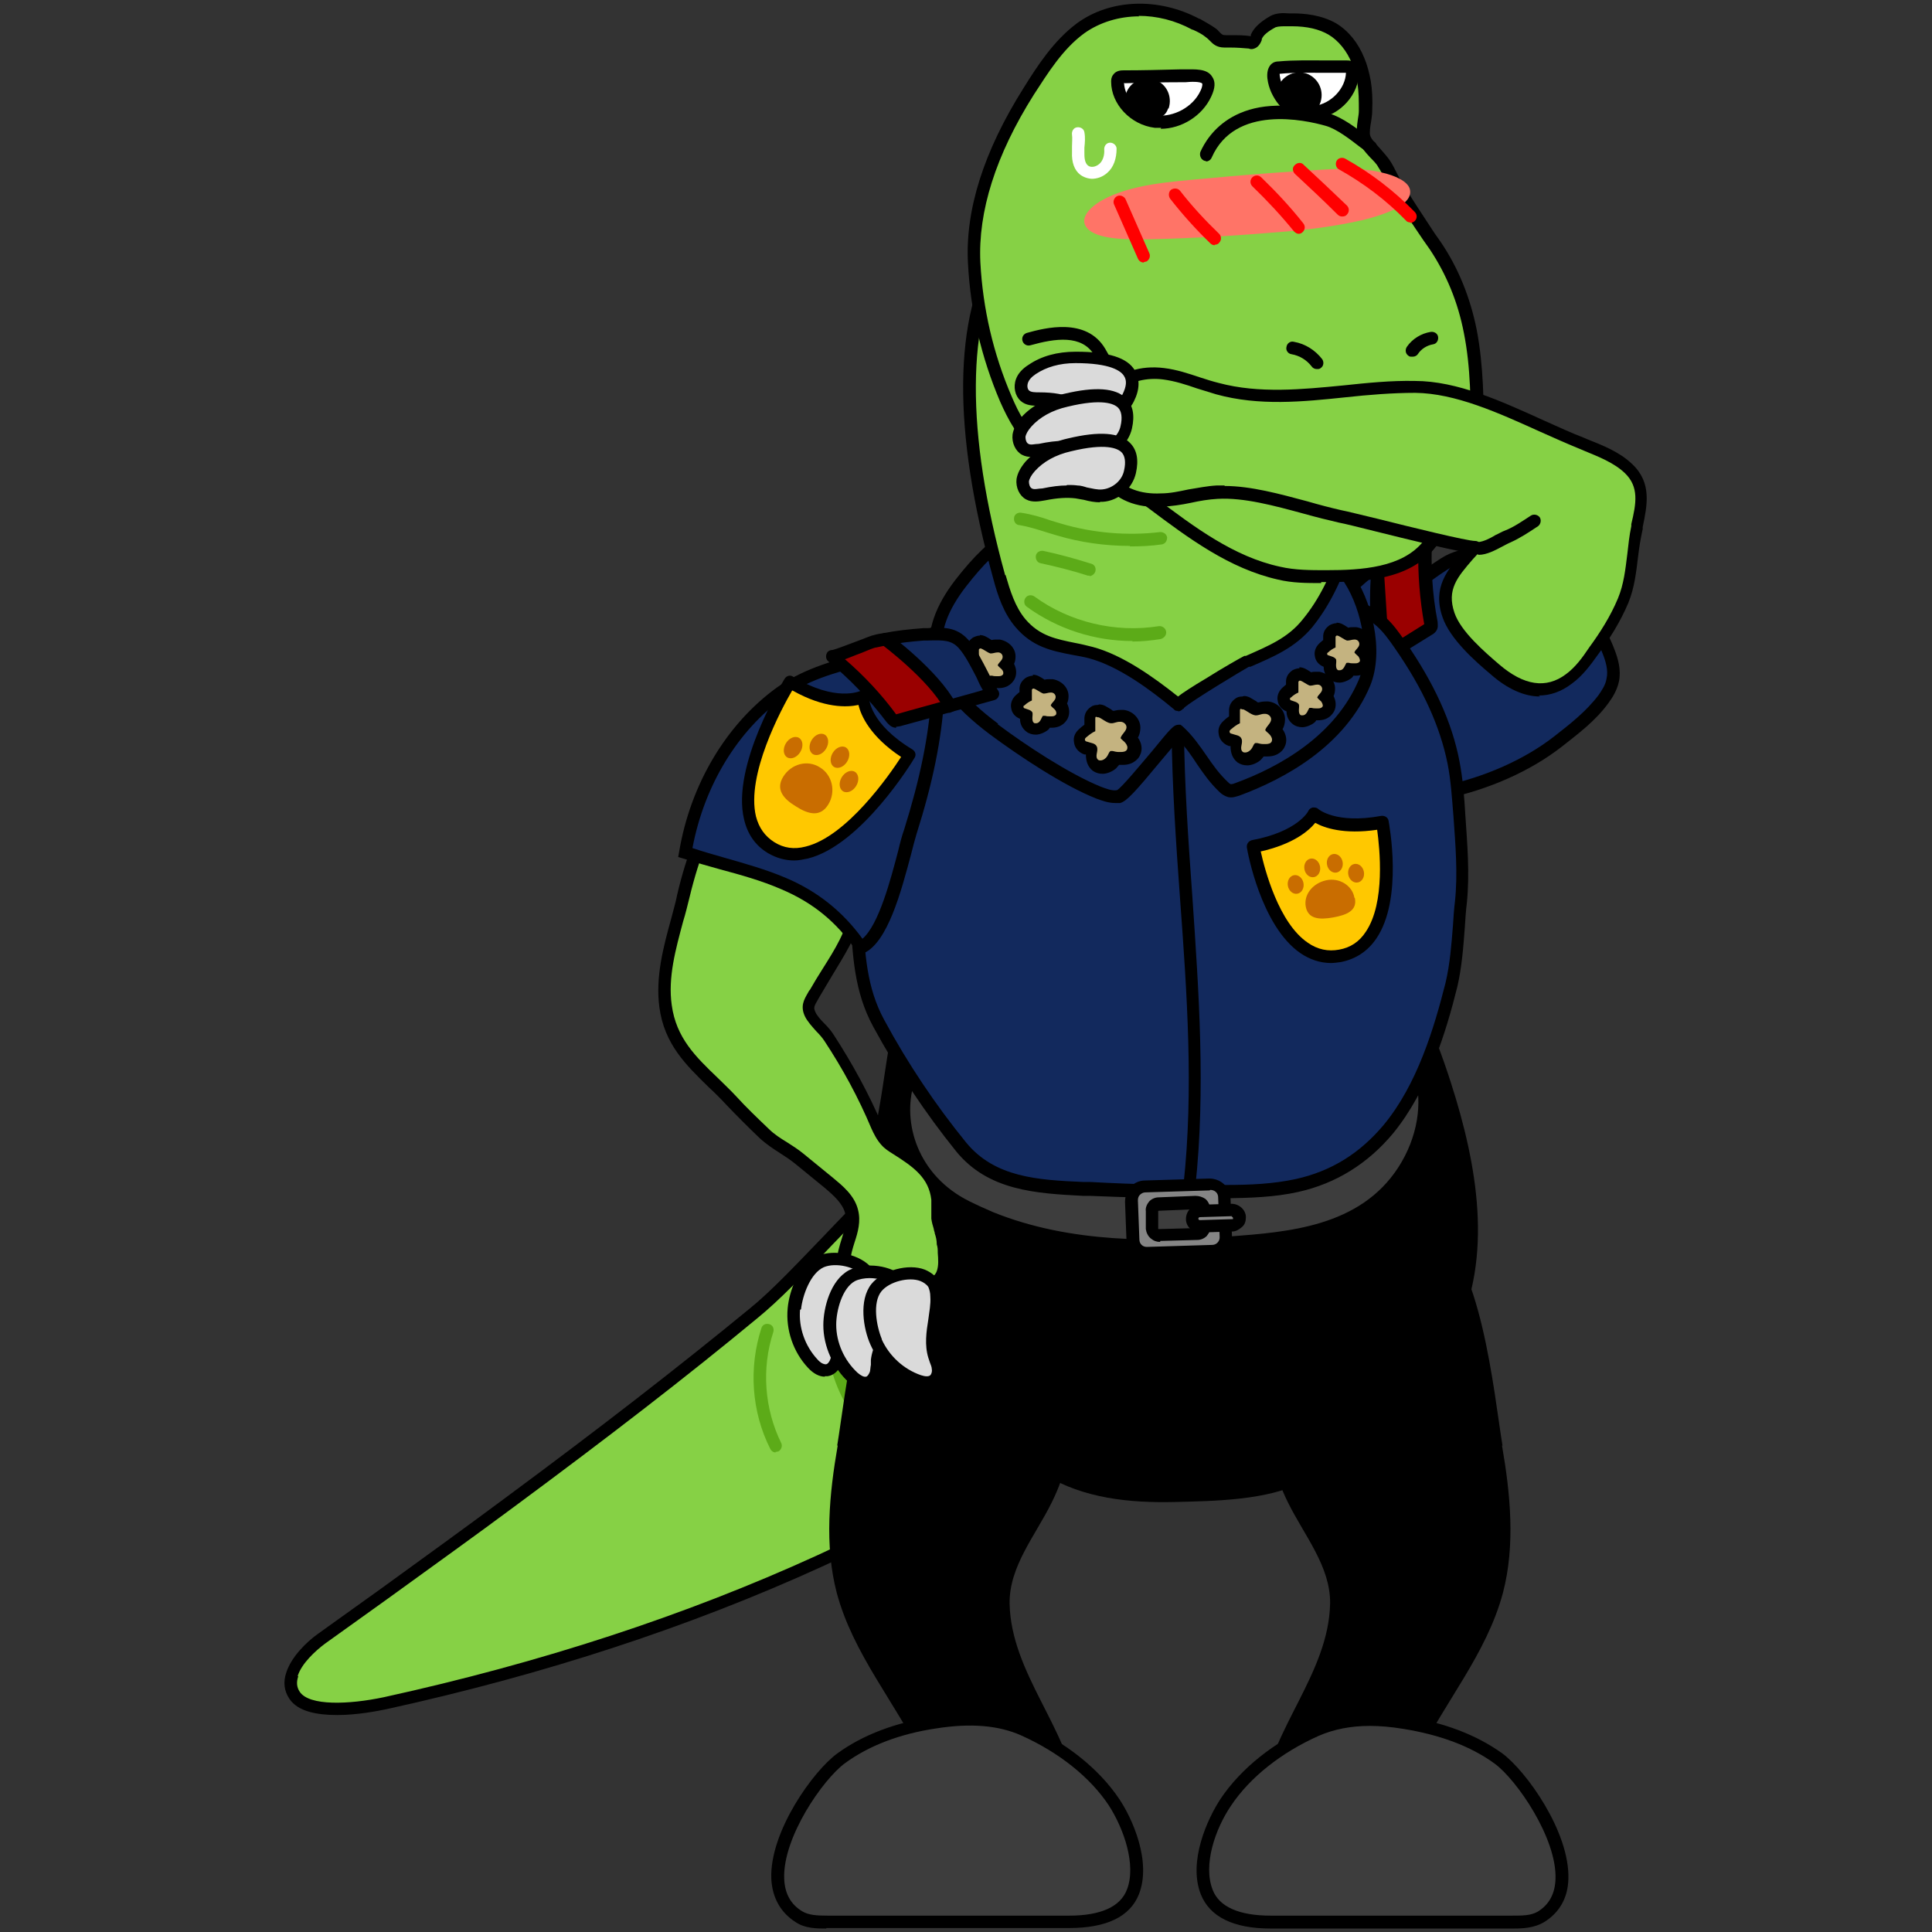 <?xml version="1.0" encoding="UTF-8"?>
<svg xmlns="http://www.w3.org/2000/svg" version="1.1" viewBox="0 0 390 390">
  <rect x="0" y="0" width="390" height="390" fill="#333333" stroke="none"/>
  <defs>
    <style>
      .cls-1 {
        fill: #12295d;
      }

      .cls-2 {
        fill: #86d145;
      }

      .cls-3 {
        fill: #868686;
      }

      .cls-4 {
        fill: #3d3d3d;
      }

      .cls-5 {
        fill: #9a0000;
      }

      .cls-6 {
        fill: #fff;
      }

      .cls-7 {
        fill: #ffc800;
      }

      .cls-8 {
        fill: #5cab18;
      }

      .cls-9 {
        fill: #ff7467;
      }

      .cls-10 {
        fill: #c4b380;
      }

      .cls-11 {
        fill: red;
      }

      .cls-12 {
        fill: #dadada;
      }

      .cls-13 {
        fill: #c96d00;
      }
    </style>
  </defs>
  <!-- Generator: Adobe Illustrator 28.7.1, SVG Export Plug-In . SVG Version: 1.2.0 Build 142)  -->
  <g>
    <g id="_레이어_1" data-name="레이어_1">
      <g>
        <path class="cls-1" d="M277.9,125.3c-4.7,4.9-5.5,9.9-4,16.3,1.5,6.4,4.4,12.8,9.9,16.8,1.1.8,2.3,1.5,3.6,1.8,1.3.3,2.7,0,4-.3,8.2-1.8,16.6-5.2,23.2-10.4,3.3-2.5,6.6-5.1,9.1-8.5.8-1.1,1.6-2.4,1.9-3.8.4-1.9-.2-4-.9-5.8-3.5-9.1-11.4-16-20.2-18.5-4.5-1.3-9-1.8-13,.8-5,3.2-9.6,7.2-13.7,11.5h0,0Z"/>
        <path d="M288.6,161.6c-.5,0-1,0-1.4-.1-1.7-.3-3.2-1.3-4.1-2-5-3.7-8.5-9.6-10.4-17.6-1.7-7.3-.4-12.6,4.3-17.5l.9.9-.9-.9c4.6-4.8,9.3-8.8,13.9-11.7,4.7-3,10-2.1,14-.9,9.4,2.7,17.5,10,21,19.3.7,1.8,1.4,4.1.9,6.5-.4,1.8-1.3,3.2-2.1,4.3-2.6,3.6-6.1,6.2-9.4,8.8-6.4,5-14.8,8.7-23.8,10.6-1,.2-2,.4-3.1.4h0s0,0,0,0ZM298.2,113.3c-2,0-4,.4-5.9,1.6-4.4,2.8-9,6.6-13.5,11.3h0c-4.1,4.3-5.2,8.7-3.7,15.2,1.7,7.3,4.9,12.8,9.4,16.1,1.2.9,2.1,1.4,3.1,1.5,1.1.2,2.4,0,3.5-.3,8.6-1.8,16.7-5.4,22.7-10.1,3.2-2.5,6.4-5,8.9-8.3.6-.9,1.4-2,1.6-3.3.4-1.7-.2-3.6-.8-5.1-3.3-8.5-10.7-15.3-19.3-17.7-1.9-.5-4-1-6.1-1h0Z"/>
      </g>
      <g>
        <g>
          <path class="cls-1" d="M271.6,137.7c2.6-1.6,5.1-3.2,7.7-4.8-2.3-6.7-1.2-18.1-1.2-18.8-2.2,1.6-4.2,3.3-6,5.2-2.4,2.5-4.3,4-4,7.3.4,3.6,2.6,7.6,3.5,11.1h0Z"/>
          <path d="M279.3,132.9l-1.2-18.8c0,.7-1.2,12.1,1.2,18.8Z"/>
          <path class="cls-5" d="M288.5,127.2c.2-.1.3-.2.4-.4.2-.3.1-.7,0-1-1.1-5.7-1.4-11.5-1.1-17.3,0,.5-7.2,3.8-8.1,4.4-.6.4-1.1.8-1.6,1.2h0s1.2,18.8,1.2,18.8c3.1-1.9,6.1-3.8,9.2-5.7h0Z"/>
        </g>
        <g>
          <path d="M271.6,139c-.2,0-.3,0-.5,0-.4-.1-.7-.5-.8-.9-.4-1.3-.9-2.7-1.5-4.2-.9-2.3-1.8-4.7-2.1-7.1-.4-3.6,1.6-5.6,3.8-7.8l.6-.6c1.9-1.9,4-3.7,6.2-5.3,0,0,0,0,0,0l.7,1-.7-1s0,0,0,0h0c.6-.4,1.1-.8,1.7-1.2.4-.3,1.4-.8,3.2-1.7,1.5-.8,4-2,4.6-2.5.2-.3.7-.5,1.1-.5.7,0,1.2.6,1.2,1.3-.3,5.7,0,11.4,1.1,17,0,.5.2,1.2-.3,1.9-.3.4-.6.6-.8.7l-9.2,5.7c-2.6,1.6-5.1,3.2-7.7,4.8-.2.1-.4.2-.7.2h0ZM279,115c0,0-.1,0-.2.1-2.1,1.5-4,3.2-5.9,5l-.6.6c-2.2,2.2-3.3,3.4-3.1,5.7.2,2,1.1,4.3,1.9,6.4.4.9.7,1.9,1,2.8,2.1-1.3,4.2-2.6,6.3-3.9l9.1-5.7s0,0,0,0c-.9-5-1.3-10.1-1.2-15.2-.8.4-1.8.9-3.1,1.6-1.2.6-2.6,1.3-2.9,1.5-.5.3-1,.7-1.4,1h0ZM286.6,108.4h0Z"/>
          <path d="M279.3,134.2c-.5,0-1-.3-1.2-.9-2.5-7.2-1.2-19.2-1.2-19.3,0-.7.7-1.2,1.4-1.1.7,0,1.2.7,1.1,1.4,0,.1-1.2,11.6,1.1,18.2.2.7-.1,1.4-.8,1.6-.1,0-.3,0-.4,0h0Z"/>
          <path d="M279.3,134.2c-.7,0-1.2-.5-1.3-1.2l-1.2-18.8s0,0,0-.1c0-.7.6-1.2,1.3-1.2.7,0,1.2.6,1.2,1.3l1.2,18.7c0,.7-.5,1.3-1.2,1.4,0,0,0,0,0,0h0Z"/>
        </g>
      </g>
      <g>
        <path class="cls-2" d="M59,338c-.4,1.4-.4,2.8.5,4.2,2.9,4.3,14.3,2.5,18.3,1.6,57.4-12.6,113.4-35.4,159-72.5,3.1-2.5,6.2-5.2,7.6-8.9,1.4-3.5.9-7.5.3-11.2-1.7-9.5-5-19.1-11.6-26.2-26-28-61.3,24.2-80.7,40.2-16.1,13.2-32.6,25.9-49.4,38.3-8.4,6.2-16.8,12.3-25.3,18.4-4.2,3-8.5,6.1-12.7,9.1-2,1.5-5,4.3-5.9,7.2h0Z"/>
        <path d="M68,346.2c-4,0-7.9-.7-9.6-3.3-1-1.5-1.3-3.3-.6-5.3,1-3.1,4-6.1,6.4-7.8,4.2-3,8.5-6.1,12.7-9.1,9.8-7.1,17.8-12.9,25.2-18.4,19.2-14.2,34.8-26.3,49.3-38.2,4.2-3.4,9.2-8.7,14.6-14.3,14.6-15.3,32.8-34.3,50-34.3h.2c6.5,0,12.5,2.9,17.7,8.5,6,6.4,9.9,15.2,12,26.9.7,3.9,1.1,8.1-.3,11.9-1.5,3.9-4.6,6.7-8,9.4-42.1,34.3-95.7,58.8-159.5,72.8-1.9.4-6,1.2-10,1.2h0ZM60.2,338.4c-.4,1.2-.3,2.2.3,3.1,1.9,2.9,9.9,2.6,17,1.1,63.4-13.9,116.7-38.2,158.4-72.3,3.1-2.5,5.9-5,7.2-8.4,1.2-3.3.8-7,.2-10.6-2-11.2-5.7-19.5-11.3-25.6-4.8-5.1-10-7.7-15.9-7.7h-.2c-16,0-33.8,18.6-48.1,33.5-5.4,5.7-10.5,11-14.8,14.5-14.5,12-30.2,24.1-49.4,38.3-7.4,5.5-15.5,11.3-25.3,18.4-4.2,3-8.5,6.1-12.7,9.1-2,1.5-4.7,4-5.5,6.5h0Z"/>
      </g>
      <g>
        <path class="cls-8" d="M156.6,293.2c-.5,0-.9-.3-1.1-.7-3.8-7.5-4.4-16.4-1.8-24.4.2-.7.9-1,1.6-.8.7.2,1,.9.8,1.6-2.4,7.3-1.8,15.5,1.6,22.4.3.6,0,1.4-.6,1.7-.2,0-.4.1-.6.1h0Z"/>
        <path class="cls-8" d="M174.6,288.1c-.4,0-.7-.2-1-.5-6.7-8.1-8.7-19.6-5.1-29.5.2-.7,1-1,1.6-.8.7.2,1,1,.8,1.6-3.3,9-1.5,19.6,4.7,27,.5.5.4,1.3-.2,1.8-.2.2-.5.3-.8.3h0Z"/>
      </g>
      <path d="M179.6,264.7c3.3,7.7,8.8,14.2,14.8,20.1,5,4.9,10.5,9.3,16.5,12.9,7.9,4.8,17.1,5.7,26.2,5.5,7.9-.2,18.8-.3,26-4.1,5.8-3.1,11.1-7.2,16-11.6,5.8-5.3,11.2-11.1,14.7-18.2,7.7-15.6,4.4-34.2-.9-50.7-3.6-11.2-8.3-22.6-17.1-30.4-6.9-6.2-15.9-9.7-24.9-11.9-21.1-5.1-53.5-3.4-66.1,17.9-4.8,8-5.6,19.8-7.2,28.8-2.5,13.8-3.8,28.5,1.9,41.7h0Z"/>
      <g>
        <g>
          <path class="cls-4" d="M200.1,245.9c15.3,6.2,32.2,6.2,48.3,5,12.6-.9,27.1-2.3,35-14.6,3.7-5.7,5.4-13.2,3.4-19.9-2-6.8-7.4-11.8-13.3-15.3-12.7-7.6-27.9-9-42.4-8.7-7.1.2-14.3.7-21.1,3-9.4,3.1-23.4,12.1-26.7,22.9-3.2,10.6,3,20.9,11.8,25.3,1.6.8,3.3,1.5,4.9,2.2h0Z"/>
          <path d="M233.5,252.8c-11.2,0-22.9-1.3-33.9-5.7h0c-1.7-.7-3.4-1.4-5-2.2-11.8-5.9-15.2-18-12.5-26.9,3.6-11.8,18.8-20.8,27.5-23.7,7.3-2.4,14.9-2.9,21.4-3.1,11.6-.3,28.7.4,43.1,8.9,5,3,11.5,8.2,13.8,16,2,6.6.6,14.4-3.5,20.9-8.4,13.1-24.4,14.3-36,15.2-4.8.4-9.8.6-14.9.6h0ZM234.9,193.8c-1.3,0-2.6,0-3.8,0-6.3.1-13.7.6-20.7,2.9-8.8,2.9-22.7,11.7-25.9,22-2.4,7.9.7,18.6,11.2,23.8,1.6.8,3.2,1.5,4.8,2.2h0c15.6,6.3,32.9,6,47.7,4.9,11.7-.9,26.3-1.9,34.1-14,3.8-5.9,5-12.9,3.2-18.8-2.1-7-8-11.8-12.7-14.5-12.3-7.3-26.9-8.6-38-8.6h0Z"/>
        </g>
        <g>
          <path class="cls-1" d="M280.4,227.9c6.5-7.9,10.1-18.6,12.7-29.2,1.3-5.4,1.3-11.1,1.9-16.6.6-5.8.1-11.7-.3-17.5-.3-3.6-.5-7.2-1.2-10.8-1.7-8.6-5.9-16.5-10.8-23.7-2.6-3.8-4.4-5.9-8.8-7.6-4-1.6-8.4-2.4-12.7-2.4-6.8,0-13.6-2.7-20.6-3.2-8.1-.5-16.4.1-24.3,1.8-4.6,1-8.8,3.8-13.3,4.7-4.3.8-7.5.1-11.7,2.7-6.4,3.8-12.6,8.3-17.1,14.2-6.2,8.2-3.8,24.2-2.2,33.6,1.9,11.1-.2,22.1,5.5,32.6,4.8,8.8,10.3,17.2,16.6,24.9,6.4,8,16.2,8,26.1,8.5,9.1.4,18.3.6,27.4.5,4.9,0,9.7-.2,14.5-1.3,8-1.8,13.9-5.9,18.4-11.4h0s0,0,0,0Z"/>
          <path d="M241.6,241.9c-7.2,0-14.4-.2-21.6-.5h-1.4c-9.4-.5-19.1-1-25.6-9-6.2-7.7-11.8-16.1-16.7-25.1-3.9-7.1-4.2-14.6-4.6-21.8-.2-3.7-.4-7.5-1-11.2-2.1-11.9-3.7-26.5,2.4-34.6,5.2-6.8,12.4-11.6,17.4-14.6,3.1-1.9,5.7-2.1,8.5-2.4,1.2-.1,2.4-.2,3.6-.5,2.2-.4,4.3-1.3,6.5-2.3,2.2-.9,4.4-1.9,6.8-2.4,8.2-1.7,16.5-2.4,24.7-1.9,3.4.2,6.6.9,9.8,1.6,3.7.8,7.2,1.5,10.7,1.6,4.5,0,9,.9,13.1,2.5,4.8,1.9,6.8,4.3,9.4,8.1,5.9,8.5,9.5,16.4,11,24.2.7,3.6,1,7.4,1.2,11,.4,5.8.9,11.8.3,17.7-.2,1.6-.3,3.2-.4,4.8-.3,4-.6,8.1-1.5,12-2.3,9.3-5.9,21-13,29.7h0c-5.1,6.1-11.5,10.1-19.1,11.8-4.9,1.1-9.8,1.2-14.7,1.3-2,0-3.9,0-5.9,0h0ZM235.1,118.1c-6.2,0-12.5.7-18.7,2-2.1.5-4.2,1.3-6.3,2.2-2.3,1-4.6,2-7,2.4-1.4.3-2.7.4-3.9.5-2.5.2-4.7.4-7.4,2-7.7,4.6-13,9-16.7,13.9-6.2,8.2-3.1,26-2,32.6.7,3.9.9,7.8,1.1,11.5.4,7.2.7,14.1,4.3,20.7,4.8,8.9,10.4,17.2,16.5,24.7,5.8,7.1,14.5,7.6,23.7,8h1.4c9.1.5,18.2.7,27.3.6,4.9,0,9.6-.2,14.2-1.2,7.2-1.6,12.9-5.2,17.7-10.9h0c6.8-8.2,10.2-19.6,12.5-28.7.9-3.8,1.2-7.8,1.5-11.6.1-1.6.2-3.2.4-4.8.6-5.7.1-11.5-.3-17.2-.3-3.6-.5-7.2-1.2-10.7-1.5-7.4-4.9-15-10.6-23.2-2.6-3.8-4.2-5.6-8.2-7.1-3.9-1.5-8-2.3-12.2-2.3-3.8,0-7.6-.8-11.2-1.6-3.1-.7-6.3-1.4-9.5-1.6-1.8-.1-3.5-.2-5.3-.2h0s0,0,0,0Z"/>
        </g>
        <path d="M241.4,239.5l-2.5-.3c2.1-19.2.7-38.9-.7-57.9-.8-11.1-1.6-22.6-1.7-33.9h2.5c.1,11.2.9,22.6,1.7,33.7,1.3,19.1,2.7,38.9.6,58.4h0s0,0,0,0Z"/>
        <g>
          <g>
            <path class="cls-7" d="M279.1,166c-10.1,1.9-13.8-1.7-13.8-1.7,0,0-2.1,4.7-12.3,6.6,0,0,4.3,24.5,17.6,22.1,13.3-2.5,8.5-26.9,8.5-26.9h0Z"/>
            <path d="M268.7,194.4c-2.2,0-4.3-.7-6.2-2-8-5.5-10.7-20.6-10.8-21.3-.1-.7.3-1.3,1-1.5,9.2-1.7,11.4-5.8,11.4-5.9.2-.4.5-.6.9-.7.4,0,.8,0,1.1.3,0,0,3.5,3.1,12.7,1.4.7-.1,1.4.3,1.5,1,.1.6,3,15.8-2.5,23.8-1.7,2.5-4.1,4.1-7.1,4.7-.7.1-1.4.2-2.1.2ZM254.5,171.9c.8,3.6,3.6,14.4,9.5,18.4,2,1.4,4.1,1.8,6.3,1.4,2.3-.4,4.1-1.6,5.4-3.6,4-5.9,2.8-16.9,2.3-20.6-6.8,1-10.7-.4-12.5-1.4-1.3,1.6-4.4,4.3-11.1,5.8h0Z"/>
          </g>
          <g>
            <path class="cls-13" d="M273.5,181.3c.5,2.5-1.6,3.4-4.4,3.9s-5,.3-5.5-2.1c-.5-2.5,1.4-4.8,4.1-5.4s5.3,1.1,5.7,3.5h0Z"/>
            <g>
              <ellipse class="cls-13" cx="261.6" cy="178.5" rx="1.6" ry="1.9" transform="translate(-28.2 50.7) rotate(-10.5)"/>
              <ellipse class="cls-13" cx="273.7" cy="176.3" rx="1.6" ry="1.9" transform="translate(-27.5 52.8) rotate(-10.5)"/>
            </g>
            <g>
              <ellipse class="cls-13" cx="264.9" cy="175.2" rx="1.6" ry="1.9" transform="translate(-27.5 51.2) rotate(-10.5)"/>
              <ellipse class="cls-13" cx="269.5" cy="174.3" rx="1.6" ry="1.9" transform="translate(-27.3 52) rotate(-10.5)"/>
            </g>
          </g>
        </g>
        <g>
          <g>
            <path class="cls-1" d="M200.6,147.2c5.9,4.4,14.7,10.2,21.1,12.7,1.3.5,2.7,1,4.1.8,1.7-.3,11.5-13.5,12-13.1,4,3.6,5.3,7.6,9.2,11.3.3.3.7.6,1.1.7.5.1,1.1,0,1.6-.2,10.6-3.9,21.1-10.7,25.7-21.6,2.7-6.5.3-16.5-3.7-21.8-5.5-7.4-15.1-10.4-24.3-11.7-9.9-1.4-20.2-1.4-30.1-.2-11.1,1.3-16.3,4.6-23.4,13.7-9.7,12.4-4.5,21.1,6.7,29.5h0Z"/>
            <path d="M225.1,162.1c-1.4,0-2.7-.5-3.8-.9-6.6-2.6-15.6-8.6-21.4-12.9-7.6-5.7-11.4-10.8-12.2-16.3-.6-4.8,1.1-9.7,5.2-15,7.4-9.5,13.1-12.8,24.2-14.1,10.3-1.2,20.6-1.1,30.5.2,12,1.7,20.3,5.7,25.1,12.2,4.2,5.6,6.8,16,3.9,23.1-5.1,12.2-17.2,18.8-26.4,22.2-.7.2-1.4.5-2.3.3-.7-.2-1.3-.6-1.7-1-2-1.9-3.3-3.8-4.6-5.7-1.1-1.7-2.2-3.3-3.7-4.8-.8.9-2.2,2.6-3.4,4-5.3,6.4-7.1,8.4-8.4,8.7-.3,0-.7,0-1,0h0ZM201.4,146.2c5.6,4.2,14.4,10,20.8,12.6,1.1.4,2.3.9,3.3.7,1-.6,4.7-5.1,7-7.8,4-4.9,4.4-5.3,5.3-5.4h.5s.4.3.4.3c2.1,1.9,3.5,4,4.9,6,1.3,1.9,2.5,3.6,4.3,5.3.1.1.4.4.6.4.2,0,.6-.1.8-.2,8.8-3.2,20.2-9.5,25-20.9,2.5-6,.2-15.5-3.6-20.6-4.4-6-12.1-9.6-23.4-11.2-9.7-1.3-19.7-1.4-29.8-.2-10.5,1.2-15.5,4.2-22.5,13.2-3.7,4.8-5.3,9.1-4.7,13.1.6,4.7,4.2,9.4,11.2,14.6h0s0,0,0,0Z"/>
          </g>
          <g>
            <path class="cls-10" d="M251.5,153.3c-.4,0-.9-.1-1.2-.4-.4-.3-1.1-1-.9-2.5,0-.4,0-.6,0-.7,0,0,0,0,0,0,0,0-.4,0-.6-.1-.2,0-.4-.1-.6-.2-1-.4-1.2-1.1-1.2-1.4,0-.4,0-.9.6-1.5.5-.4,1-.8,1.5-1.1,0-.6,0-1.3.1-2,0-.7.4-1.1.7-1.2.2-.1.5-.2.8-.2s.6,0,.7.2c.3.1.7.4,1.1.6.3.2.8.5,1,.5h0c.1,0,.3,0,.5,0,.3,0,.7-.2,1.1-.2s.3,0,.3,0c1.3.2,2.3,1.2,2.3,2.4,0,.9-.5,1.6-.9,2,.1.1.2.2.3.3.7.8.9,1.8.5,2.7-.2.5-.8,1.2-2.3,1.2s-.5,0-.7,0h-.8c-.2.3-.4.7-.8,1.1-.5.5-1.1.7-1.8.7h0Z"/>
            <path d="M250.8,143.2c0,0,.1,0,.2,0,.7.3,1.6,1.1,2.4,1.2,0,0,.2,0,.2,0,.5,0,1-.3,1.6-.3s.1,0,.2,0c.6,0,1.2.5,1.2,1.1,0,.8-1,1.4-1.2,2.2.3.4.7.6,1,1s.5.8.3,1.3c-.2.4-.7.5-1.2.5s-.4,0-.5,0c-.4,0-.8-.1-1.2-.2,0,0-.1,0-.2,0s-.1,0-.2,0c-.1,0-.2.2-.3.3-.2.4-.4.9-.8,1.2-.2.2-.6.4-.9.4s-.3,0-.5-.1c-.4-.3-.4-.8-.3-1.3s.2-1,0-1.4c-.3-.7-1.2-.7-2-1-.2,0-.4-.2-.4-.4,0-.2.1-.3.2-.4.6-.5,1.2-1,1.9-1.3,0-.9,0-1.7,0-2.6,0-.1,0-.2.1-.3,0,0,0,0,.1,0M250.8,140.6c-.5,0-1,.1-1.4.4-.4.3-1.2.9-1.3,2.2,0,.5,0,.9,0,1.4-.4.3-.8.6-1.1.9-1.1,1-1.1,2-1,2.6.1,1.1.9,2.1,2.1,2.5,0,0,.2,0,.3,0,0,1.4.4,2.5,1.4,3.3.6.4,1.2.6,2,.6s1.9-.4,2.7-1.1c.2-.2.4-.5.6-.7.3,0,.5,0,.8,0,2.2,0,3.2-1.4,3.4-1.9.6-1.1.4-2.5-.4-3.6.3-.5.5-1.2.5-2,0-1.8-1.5-3.4-3.4-3.6-.2,0-.3,0-.5,0-.6,0-1.1.1-1.5.2,0,0,0,0,0,0-.2,0-.3-.2-.5-.3-.4-.2-.8-.5-1.2-.7-.4-.2-.8-.3-1.2-.3h0Z"/>
          </g>
          <g>
            <path class="cls-10" d="M222.3,154.9c-.4,0-.9-.1-1.2-.4-.4-.3-1.1-1-.9-2.5,0-.4,0-.6,0-.7,0,0,0,0,0,0,0,0-.4,0-.6-.1-.2,0-.4-.1-.6-.2-1-.4-1.2-1.1-1.2-1.4,0-.4,0-1,.6-1.5.5-.4,1-.8,1.5-1.1,0-.7,0-1.3.1-2,0-.7.4-1.1.7-1.2.2-.1.5-.2.8-.2s.6,0,.7.2c.3.1.7.4,1.1.6.3.2.8.5,1,.5h0c.1,0,.3,0,.5,0,.3,0,.7-.2,1.1-.2s.3,0,.3,0c1.3.2,2.3,1.2,2.3,2.4,0,.9-.5,1.6-.9,2,.1.1.2.2.3.3.7.8.9,1.8.5,2.7-.2.5-.8,1.2-2.3,1.2s-.5,0-.7,0h-.8c-.2.3-.4.7-.8,1.1-.5.5-1.1.8-1.8.8h0Z"/>
            <path d="M221.6,144.8c0,0,.1,0,.2,0,.7.3,1.6,1.1,2.4,1.2,0,0,.2,0,.2,0,.5,0,1-.3,1.6-.3s.1,0,.2,0c.6,0,1.2.5,1.2,1.1,0,.8-1,1.4-1.2,2.2.3.4.7.6,1,1s.5.8.3,1.3c-.2.4-.7.5-1.2.5s-.4,0-.5,0c-.4,0-.8-.1-1.2-.2,0,0-.1,0-.2,0s-.1,0-.2,0c-.1,0-.2.2-.3.3-.2.4-.4.9-.8,1.2-.2.2-.6.4-.9.4s-.3,0-.5-.1c-.4-.3-.4-.8-.3-1.3s.2-1,0-1.4c-.3-.7-1.2-.7-2-1-.2,0-.4-.2-.4-.4,0-.2.1-.3.2-.4.6-.5,1.2-1,1.9-1.3,0-.9,0-1.7,0-2.6,0-.1,0-.2.1-.3,0,0,0,0,.1,0M221.6,142.3c-.5,0-1,.1-1.4.4-.4.3-1.2.9-1.3,2.2,0,.5,0,.9,0,1.4-.4.3-.8.6-1.1.9-1.1,1-1.1,2-1,2.6.1,1.1.9,2.1,2.1,2.5,0,0,.2,0,.3,0,0,1.4.4,2.5,1.4,3.3.6.4,1.2.6,2,.6s1.9-.4,2.7-1.1c.2-.2.4-.5.6-.7.3,0,.5,0,.8,0,2.2,0,3.2-1.4,3.4-1.9.6-1.1.4-2.5-.4-3.6.3-.5.5-1.2.5-2,0-1.8-1.5-3.4-3.4-3.6-.2,0-.3,0-.5,0-.6,0-1.1.1-1.5.2,0,0,0,0,0,0-.2,0-.4-.2-.5-.3-.4-.2-.8-.5-1.2-.7-.4-.2-.8-.3-1.2-.3h0Z"/>
          </g>
          <g>
            <path class="cls-10" d="M209.1,147.2c-.4,0-.8-.1-1.1-.4-.4-.3-1-.9-.8-2.2,0-.1,0-.2,0-.3,0,0-.2,0-.3,0-.2,0-.3-.1-.5-.2-.6-.2-1.1-.7-1.2-1.4,0-.4,0-.9.6-1.4.3-.3.7-.6,1.1-.8,0-.5,0-.9,0-1.4,0-.7.4-1,.7-1.2.2-.1.5-.2.8-.2s.5,0,.7.1c.3.1.6.3.9.5.2.1.6.4.7.4,0,0,.2,0,.3,0,.3,0,.6-.2,1-.2s.3,0,.3,0c1.2.1,2,1.1,2.1,2.1,0,.7-.3,1.2-.6,1.6,0,0,0,0,0,0,.7.7.8,1.7.5,2.4-.2.4-.7,1.1-2,1.1s-.4,0-.6,0h-.4c-.1.2-.3.5-.6.7-.4.4-1,.7-1.6.7h0Z"/>
            <path d="M208.5,139c0,0,.1,0,.2,0,.6.2,1.3.8,1.9,1,0,0,.1,0,.2,0,.4,0,.8-.2,1.3-.2s0,0,.1,0c.5,0,.9.4.9.9,0,.7-.8,1.1-1,1.7.2.3.5.5.8.8s.4.7.3,1c-.2.3-.5.4-.9.4s-.3,0-.4,0c-.3,0-.6,0-.9-.1,0,0-.1,0-.2,0s-.1,0-.2,0c-.1,0-.2.1-.2.2-.2.3-.3.7-.6,1-.2.2-.4.3-.7.3s-.3,0-.4-.1c-.3-.2-.3-.7-.3-1,0-.4.1-.8,0-1.1-.3-.5-1-.6-1.5-.8-.1,0-.3-.1-.3-.3,0-.1,0-.3.2-.3.4-.4,1-.8,1.5-1,0-.7,0-1.4,0-2,0,0,0-.2,0-.2,0,0,0,0,0,0M208.5,136.4c-.5,0-1,.2-1.4.4-.4.3-1.2.9-1.3,2.1,0,.3,0,.6,0,.8-.2.2-.5.4-.7.6-1,.9-1.1,2-1,2.5.1,1.1.8,1.9,1.8,2.3,0,1.1.5,2,1.3,2.6.5.4,1.2.6,1.9.6s1.8-.4,2.5-1c.1-.1.2-.2.3-.4.1,0,.3,0,.4,0,2.1,0,2.9-1.3,3.2-1.8.5-1,.4-2.1-.1-3.1.2-.4.3-.9.3-1.5,0-1.7-1.4-3.1-3.2-3.4-.2,0-.3,0-.5,0-.4,0-.8,0-1.1.1,0,0-.1,0-.2-.1-.3-.2-.6-.4-1-.6-.4-.2-.8-.3-1.2-.3h0Z"/>
          </g>
          <g>
            <path class="cls-10" d="M198.4,139.1c-.4,0-.8-.1-1.1-.4-.4-.3-1-.9-.8-2.2,0-.1,0-.2,0-.3,0,0-.2,0-.3,0-.2,0-.3,0-.5-.2-.9-.3-1.1-1.1-1.2-1.4,0-.4,0-.9.6-1.4.3-.3.7-.6,1.1-.8,0-.5,0-.9,0-1.4,0-.7.4-1,.7-1.2.2-.1.5-.2.8-.2s.5,0,.7.1c.3.1.6.3.9.5.2.1.6.4.7.4,0,0,.2,0,.3,0,.3,0,.6-.2,1-.2s.3,0,.3,0c1.2.1,2,1.1,2.1,2.1,0,.7-.3,1.2-.6,1.6,0,0,0,0,0,0,.6.7.8,1.7.5,2.4-.2.4-.8,1.1-2.1,1.1s-.4,0-.6,0h-.4c-.1.2-.3.5-.6.8-.4.4-1,.7-1.6.7h0Z"/>
            <path d="M197.8,130.9c0,0,.1,0,.2,0,.6.2,1.3.8,1.9,1,0,0,.1,0,.2,0,.4,0,.8-.2,1.3-.2s0,0,.1,0c.5,0,.9.4.9.9,0,.7-.8,1.1-1,1.7.2.3.5.5.8.8s.4.7.3,1c-.2.3-.5.4-.9.4s-.3,0-.4,0c-.3,0-.6,0-.9-.1,0,0-.1,0-.2,0s-.1,0-.2,0c-.1,0-.2.1-.2.2-.2.3-.3.7-.6,1-.2.2-.4.3-.7.3s-.3,0-.4-.1c-.3-.2-.3-.7-.3-1,0-.4.1-.8,0-1.1-.3-.5-1-.6-1.5-.8-.1,0-.3-.1-.3-.3,0-.1,0-.2.2-.3.4-.4,1-.8,1.5-1,0-.7,0-1.4,0-2,0,0,0-.2,0-.2,0,0,0,0,0,0M197.8,128.3c-.5,0-1,.2-1.4.4-.4.3-1.2.9-1.3,2.1,0,.3,0,.6,0,.9-.2.2-.5.4-.7.6-1,.9-1.1,2-1,2.5.1,1.1.8,1.9,1.8,2.3,0,1.1.5,2,1.3,2.6.5.4,1.2.6,1.9.6s1.8-.4,2.5-1c.1-.1.2-.2.3-.4.1,0,.3,0,.4,0,2.1,0,2.9-1.3,3.2-1.8.5-1,.4-2.1-.1-3.1.2-.4.3-.9.3-1.5,0-1.7-1.4-3.1-3.2-3.4-.2,0-.3,0-.5,0-.4,0-.8,0-1.1.1,0,0-.1,0-.2-.1-.3-.2-.6-.4-1-.6-.4-.2-.8-.3-1.2-.3h0Z"/>
          </g>
          <g>
            <path class="cls-10" d="M270.3,136.5c-.4,0-.8-.1-1.1-.4-.4-.3-1-.9-.8-2.2,0-.1,0-.2,0-.3,0,0-.2,0-.3,0-.2,0-.3-.1-.5-.2-.9-.3-1.1-1.1-1.2-1.4,0-.4,0-.9.6-1.4.3-.3.7-.6,1.1-.8,0-.5,0-.9,0-1.4,0-.7.4-1,.7-1.2.2-.1.5-.2.7-.2s.5,0,.7.2c.3.1.6.3.9.5.2.1.6.4.7.4,0,0,.1,0,.3,0,.3,0,.6-.2,1-.2s.3,0,.3,0c1.2.1,2,1.1,2.1,2.1,0,.7-.3,1.2-.6,1.6,0,0,0,0,0,0,.7.7.8,1.7.4,2.4-.2.4-.7,1.1-2,1.1s-.4,0-.6,0h-.4c-.1.2-.3.5-.6.8-.4.4-1,.7-1.6.7h0s0,0,0,0Z"/>
            <path d="M269.8,128.3c0,0,.1,0,.2,0,.6.2,1.3.8,1.9,1,0,0,.1,0,.2,0,.4,0,.8-.2,1.3-.2s0,0,.1,0c.5,0,.9.4.9.9,0,.7-.8,1.1-1,1.7.2.3.5.5.8.8.2.3.4.7.3,1-.2.3-.5.4-.9.4s-.3,0-.4,0c-.3,0-.6,0-.9-.1,0,0-.1,0-.2,0s-.1,0-.2,0c-.1,0-.2.1-.2.2-.2.3-.3.7-.6,1-.2.2-.4.3-.7.3s-.3,0-.4-.1c-.3-.2-.3-.7-.3-1s.1-.8,0-1.1c-.3-.5-1-.6-1.5-.8-.1,0-.3-.1-.3-.3,0-.1,0-.2.2-.3.4-.4,1-.8,1.5-1,0-.7,0-1.4,0-2,0,0,0-.2,0-.2,0,0,0,0,0,0M269.8,125.8c-.5,0-1,.2-1.4.4-.4.3-1.2.9-1.3,2.1,0,.3,0,.6,0,.9-.2.2-.5.4-.7.6-1,.9-1.1,2-1,2.5.1,1.1.8,1.9,1.8,2.3,0,1.1.5,2,1.3,2.6.5.4,1.2.6,1.9.6s1.8-.4,2.5-1c.1-.1.2-.2.3-.4.1,0,.3,0,.4,0,2.1,0,2.9-1.3,3.2-1.8.5-1,.4-2.1-.1-3.1.2-.4.3-.9.3-1.5,0-1.7-1.4-3.1-3.2-3.4-.2,0-.3,0-.5,0-.4,0-.8,0-1.1.1,0,0-.1,0-.2-.1-.3-.2-.6-.4-1-.6-.4-.2-.8-.3-1.2-.3h0Z"/>
          </g>
          <g>
            <path class="cls-10" d="M262.8,145.6c-.4,0-.8-.1-1.1-.4-.4-.3-1-.9-.8-2.2,0-.1,0-.2,0-.3,0,0-.2,0-.3,0-.2,0-.3-.1-.5-.2-.9-.3-1.1-1.1-1.2-1.4,0-.4,0-.9.6-1.4.3-.3.7-.6,1.1-.8,0-.5,0-.9,0-1.4,0-.7.4-1,.7-1.2.2-.1.5-.2.8-.2s.5,0,.7.1c.3.1.6.3.9.5.2.1.6.4.7.4,0,0,.2,0,.3,0,.3,0,.6-.2,1-.2s.3,0,.3,0c1.2.1,2,1.1,2.1,2.1,0,.7-.3,1.2-.6,1.6,0,0,0,0,0,0,.7.7.8,1.7.5,2.4-.2.4-.7,1.1-2,1.1s-.4,0-.6,0h-.4c-.1.2-.3.5-.6.7-.4.4-1,.7-1.6.7h0s0,0,0,0Z"/>
            <path d="M262.3,137.4c0,0,.1,0,.2,0,.6.2,1.3.8,1.9,1,0,0,.1,0,.2,0,.4,0,.8-.2,1.3-.2s0,0,.1,0c.5,0,.9.4.9.9,0,.7-.8,1.1-1,1.7.2.3.5.5.8.8.2.3.4.7.3,1-.2.3-.5.4-.9.4s-.3,0-.4,0c-.3,0-.6,0-.9-.1,0,0-.1,0-.2,0s-.1,0-.2,0c-.1,0-.2.1-.2.2-.2.3-.3.7-.6,1-.2.2-.4.3-.7.3s-.3,0-.4-.1c-.3-.2-.3-.7-.3-1,0-.4.1-.8,0-1.1-.3-.5-1-.6-1.5-.8-.1,0-.3-.1-.3-.3,0-.1,0-.3.2-.3.4-.4,1-.8,1.5-1,0-.7,0-1.4,0-2,0,0,0-.2,0-.2,0,0,0,0,0,0M262.3,134.9c-.5,0-1,.2-1.4.4-.4.3-1.2.9-1.3,2.1,0,.3,0,.6,0,.8-.2.2-.5.4-.7.6-1,.9-1.1,2-1,2.5.1,1.1.8,1.9,1.8,2.3,0,1.1.5,2,1.3,2.6.5.4,1.2.6,1.9.6s1.8-.4,2.5-1c.1-.1.2-.2.3-.4.1,0,.3,0,.4,0,2.1,0,2.9-1.3,3.2-1.8.5-1,.4-2.1-.1-3.1.2-.4.3-.9.3-1.5,0-1.7-1.4-3.1-3.2-3.4-.2,0-.3,0-.5,0-.4,0-.8,0-1.1.1,0,0-.1,0-.2-.1-.3-.2-.6-.4-1-.6-.4-.2-.8-.3-1.2-.3h0Z"/>
          </g>
        </g>
        <g>
          <path class="cls-3" d="M244.1,239l-13,.4c-1.6,0-2.8,1.4-2.8,3l.3,7.9c0,1.6,1.4,2.8,3,2.8l13-.4c1.6,0,2.8-1.4,2.8-3l-.3-7.9c0-1.6-1.4-2.8-3-2.8ZM243.2,247.7c0,.8-.6,1.4-1.5,1.4l-7.4.3c-.9,0-1.6-.6-1.6-1.3v-3.6c-.1-.8.5-1.4,1.4-1.4l7.4-.3c.9,0,1.6.6,1.6,1.3v3.6Z"/>
          <path d="M231.5,254.5c-2.2,0-4.1-1.8-4.1-4l-.3-7.9c0-1.1.4-2.2,1.1-3s1.8-1.3,2.9-1.3l13-.4h0c2.3,0,4.2,1.7,4.3,4l.3,7.9c0,1.1-.4,2.2-1.1,3s-1.8,1.3-2.9,1.3l-13,.4s0,0-.1,0h0ZM244.2,240.3l-13,.4c-.4,0-.8.2-1.1.5s-.4.7-.4,1.1l.3,7.9c0,.9.7,1.6,1.7,1.5l13-.4c.9,0,1.6-.8,1.5-1.7l-.3-7.9c0-.9-.7-1.5-1.6-1.5h0,0ZM234.2,250.7c-.7,0-1.3-.2-1.9-.7-.6-.5-.9-1.2-1-1.9v-3.6c-.1-.7.2-1.4.7-2,.5-.5,1.2-.8,1.9-.8l7.4-.3c.7,0,1.4.2,2,.6.6.5.9,1.2,1,1.9v3.6c.1.7-.2,1.4-.7,2-.5.5-1.2.8-1.9.8l-7.4.2s0,0-.1,0h0ZM241.5,244.1h0l-7.4.3c-.2,0-.3,0-.3.1v3.6c.1,0,.2,0,.4,0l7.4-.2c.2,0,.3,0,.3-.1v-3.6c-.1,0-.2,0-.4,0h0ZM241.9,247.7h0Z"/>
        </g>
        <g>
          <rect class="cls-3" x="240.6" y="244.3" width="9.6" height="3.1" rx="1.5" ry="1.5" transform="translate(-8.2 8.5) rotate(-2)"/>
          <path d="M242.2,248.8c-1.5,0-2.8-1.2-2.8-2.7,0-1.6,1.2-2.9,2.7-2.9l6.5-.2c1.5,0,2.9,1.2,2.9,2.7,0,.8-.2,1.5-.8,2s-1.2.9-2,.9h0l-6.5.2h0ZM248.7,247.3h0,0ZM248.7,245.5h0l-6.5.2c-.1,0-.3.1-.3.3,0,.1.1.3.3.3l6.5-.2c0,0,.2,0,.2,0,0,0,0-.1,0-.2,0-.1-.1-.3-.3-.3h0Z"/>
        </g>
      </g>
      <g>
        <path d="M169.1,291.8c-1.7,9.8-2.7,20.1-.2,29.7,3.3,12.4,11.9,22.2,17.4,33.6,2.3,4.8,2.6,13.8,8.6,14.5,4.1.5,12.1.5,15.9-.6,1.6-.5,3.1-1.4,4.5-2.2.6-.4,1.2-.7,1.6-1.3.6-.9.6-2.1.5-3.1-1.7-13.5-13.3-24.6-13.6-38.7-.1-7.5,5.2-13.7,8.5-20.4,5.5-11,5.7-24.5.5-35.6-4-8.5-18-25.5-29.1-20-10.4,5.2-13,34-14.7,44.1h0Z"/>
        <g>
          <path class="cls-4" d="M169.8,354.9c5.5-4,12.2-6.1,18.9-7.2,6-.9,12.3-1,17.8,1.5,7,3.2,13.9,8.1,18.2,14.6,3.1,4.6,6.1,12.5,3.9,18.1-2,5-8.1,6-12.9,6-16.2,0-32.5,0-48.7,0-2,0-4.1,0-5.9-1.1-11.1-6.8,2.2-27.4,8.6-32h0Z"/>
          <path d="M166.8,389.3c-1.9,0-4.3,0-6.2-1.3-3-1.9-4.7-4.9-4.9-8.7-.4-9.5,8.5-21.9,13.4-25.4h0c5.1-3.7,11.7-6.2,19.5-7.4,7.5-1.2,13.5-.6,18.5,1.6,8,3.6,14.7,8.9,18.8,15,2.7,4,6.6,12.7,4,19.3-1.8,4.5-6.5,6.8-14.1,6.8h-48.7c0,0-.3,0-.3,0h0ZM170.6,355.9h0c-4.5,3.3-12.6,15-12.3,23.3.1,3,1.3,5.2,3.6,6.6,1.3.8,3,.9,5.2.9h48.7c6.4,0,10.4-1.8,11.7-5.3,1.9-4.9-.6-12.2-3.7-17-3.8-5.7-10.1-10.7-17.7-14.1-4.5-2-10.1-2.5-17.1-1.4-7.4,1.1-13.6,3.5-18.4,7h0Z"/>
        </g>
      </g>
      <g>
        <path d="M303.2,291.8c1.7,9.8,2.7,20.1.2,29.7-3.3,12.4-11.9,22.2-17.4,33.6-2.3,4.8-2.6,13.8-8.6,14.5-4.1.5-12.1.5-15.9-.6-1.6-.5-3.1-1.4-4.5-2.2-.6-.4-1.2-.7-1.6-1.3-.6-.9-.6-2.1-.5-3.1,1.7-13.5,13.3-24.6,13.6-38.7.1-7.5-5.2-13.7-8.5-20.4-5.5-11-5.7-24.5-.5-35.6,4-8.5,18-25.5,29.1-20,10.4,5.2,13,34,14.7,44.1h0Z"/>
        <g>
          <path class="cls-4" d="M302.4,354.9c-5.5-4-12.2-6.1-18.9-7.2-6-.9-12.3-1-17.8,1.5-7,3.2-13.9,8.1-18.2,14.6-3.1,4.6-6.1,12.5-3.9,18.1,2,5,8.1,6,12.9,6,16.2,0,32.5,0,48.7,0,2,0,4.1,0,5.9-1.1,11.1-6.8-2.2-27.4-8.6-32h0Z"/>
          <path d="M305.5,389.3h-49c-7.6,0-12.3-2.4-14.1-6.9-2.6-6.6,1.3-15.2,4-19.3,4.1-6.1,10.7-11.4,18.8-15,5-2.2,11-2.8,18.5-1.6,7.8,1.2,14.3,3.7,19.5,7.4,4.9,3.6,13.7,15.9,13.4,25.4-.1,3.8-1.8,6.8-4.9,8.7-2,1.2-4.3,1.3-6.2,1.3h0ZM276.5,348.4c-3.9,0-7.3.7-10.3,2-7.6,3.4-13.9,8.4-17.7,14.1-3.2,4.7-5.7,12-3.7,17,1.3,3.4,5.3,5.2,11.7,5.2h48.7c2.1,0,3.8,0,5.2-.8,2.3-1.4,3.5-3.6,3.6-6.6.3-8.2-7.8-20-12.3-23.3h0c-4.8-3.5-11-5.8-18.4-7-2.4-.4-4.7-.6-6.8-.6h0Z"/>
        </g>
      </g>
      <g>
        <g>
          <path class="cls-2" d="M201.8,116.4c.9,3.3,2,6.7,4.3,9.3,4.1,4.7,8.9,4.6,14.3,6,6.2,1.6,12.7,6.5,17.6,10.5-.5-.4,12.5-8.2,13.8-8.7,4.7-1.9,9-3.7,12.3-7.7,3.8-4.6,6.2-10.2,8-15.9,5.9-18.8.4-45.6-11.8-61.2-8-10.3-21.5-17.2-34.3-14.4-38.6,8.3-32,53.7-24.2,82.1h0s0,0,0,0Z"/>
          <path d="M237.8,143.5c-.3,0-.6,0-.8-.3h0c-4.8-4-11.2-8.7-17.1-10.3-1.1-.3-2.3-.5-3.4-.7-4.2-.8-8.1-1.6-11.5-5.6-2.4-2.8-3.6-6.4-4.5-9.8h0c-8.3-30.1-8.1-52.7.6-67.1,5.2-8.6,13.4-14.2,24.5-16.6,12.3-2.6,26.5,3.3,35.5,14.9,12.6,16.2,17.9,43.6,12,62.3-2.2,6.9-4.8,12.1-8.2,16.3-3.5,4.2-7.9,6-12.5,8h-.3c-1.1.6-11.6,6.9-13.1,8.3,0,0,0,.2-.2.2-.3.3-.6.5-1,.5h0,0ZM203,116.1c.9,3.1,1.9,6.4,4,8.9,2.9,3.4,6.2,4,10.1,4.8,1.1.2,2.3.5,3.5.8,6,1.6,12.3,6.1,17.2,10,.9-.7,2.7-1.9,5.9-3.8,3-1.9,6.7-4,7.5-4.4h.3c4.5-2,8.5-3.6,11.5-7.4,3.2-3.9,5.7-8.8,7.8-15.4,5.7-18,.6-44.4-11.6-60-8.4-10.8-21.7-16.4-33-14-10.4,2.2-18.1,7.4-22.9,15.4-8.3,13.6-8.4,36.2-.4,65.1h0Z"/>
        </g>
        <g>
          <path class="cls-2" d="M275.4,16.6c.3,1.9.4,3.9.3,5.9,0,1.5-.8,4-.3,5.4.6,1.7,3,3.6,4,5.2,1,1.7,1.9,3.5,3,5.3,2.3,3.9,4.9,7.6,7.4,11.3,3.5,5.3,5.9,11.1,7.1,17.3,1.4,7.1,1.4,14.4,1.4,21.6,0,2.8,0,5.9-2,7.9-1.4,1.4-3.8,3.1-5.8,3.6,0,3.4.2,7.4-2,10-4.7,5.7-13.2,6.2-20.6,6.2-3.2,0-6.5,0-9.6-.7-11.2-2.5-20.4-10.4-29.7-17.2-5.5-4-13.3-3.9-18.7-8.1-3.2-2.5-5.2-6.2-6.8-9.9-3.7-8.7-5.9-18-6.4-27.5-.7-12.3,4.5-24.4,11-34.6,2.9-4.6,6-9.5,10.5-12.7,6.9-5,16.1-4.6,23.3-.8,1,.5,2,1.1,2.9,1.7,1.3,1,1.4,1.8,3.1,1.8,1.7,0,3.3,0,5,.2.2,0,.4,0,.6,0,.5-.2.6-.7.8-1.2.5-1.4,2.1-2.4,3.3-3.1,1.1-.6,2.5-.4,3.8-.4,2.8,0,5.7.4,8.2,1.9,2.4,1.4,4.1,3.8,5.2,6.4.6,1.4.9,2.8,1.2,4.3h0s0,0,0,0Z"/>
          <path d="M266.7,117.7c-2.9,0-5.8,0-8.7-.7-9.8-2.2-18-8.3-26-14.3-1.4-1-2.8-2.1-4.2-3.1-2.5-1.8-5.6-2.8-8.8-3.7-3.4-1-7-2.1-9.9-4.4-3.5-2.8-5.6-6.8-7.2-10.4-3.8-8.9-6-18.3-6.5-27.9-.6-10.8,3.2-22.7,11.2-35.4,2.8-4.5,6.1-9.6,10.8-13.1,6.7-4.9,16.4-5.3,24.7-.9h.1c1,.6,2,1.1,3,1.8.5.3.8.7,1,.9.5.5.6.6,1.3.6h1.1c1.3,0,2.5,0,3.9.2,0,0,0,0,0-.1v-.2c.6-1.4,1.9-2.6,4-3.8,1.2-.6,2.5-.6,3.6-.5.3,0,.5,0,.8,0,2.4,0,5.8.3,8.8,2,2.5,1.5,4.5,4,5.7,7,.6,1.4,1,3,1.3,4.6h0c.3,1.8.4,3.8.3,6.1,0,.6-.1,1.3-.2,2-.2,1.1-.4,2.4-.2,3,.2.7,1.2,1.7,2,2.6.7.8,1.4,1.6,1.9,2.3.6.9,1.1,1.9,1.6,2.9.4.8.9,1.6,1.4,2.4,1.9,3.2,4.1,6.4,6.1,9.5l1.2,1.7c3.6,5.3,6,11.3,7.3,17.8,1.4,7.3,1.4,14.7,1.5,21.9,0,3.2-.2,6.4-2.4,8.7-1.3,1.3-3.4,2.9-5.4,3.7h0c0,3.4,0,7.2-2.3,9.9-5.1,6.1-13.8,6.7-21.6,6.7-.4,0-.8,0-1.2,0h0ZM230,3.3c-4.1,0-8,1.2-11.1,3.4-4.4,3.2-7.4,8.1-10.2,12.4-7.7,12.2-11.3,23.6-10.8,33.9.5,9.3,2.6,18.4,6.3,27,1.4,3.3,3.3,7,6.4,9.4,2.6,2,5.7,2.9,9.1,4,3.3,1,6.7,2,9.5,4.1,1.4,1,2.8,2.1,4.2,3.1,7.7,5.8,15.7,11.8,25,13.8,3,.7,6.2.7,9.3.7,7.2,0,15.3-.5,19.6-5.8,1.7-2,1.7-5.2,1.7-8.2v-1c0-.6.4-1.1,1-1.2,1.7-.4,3.9-2,5.2-3.3,1.6-1.6,1.7-4.3,1.7-7,0-7.1,0-14.4-1.4-21.4-1.2-6.2-3.5-11.8-6.9-16.9l-1.2-1.7c-2.1-3.1-4.3-6.3-6.2-9.6-.5-.8-.9-1.7-1.4-2.5-.5-.9-1-1.9-1.6-2.8-.3-.6-1-1.3-1.6-1.9-1-1.1-2.1-2.3-2.5-3.5-.4-1.2-.2-2.8,0-4.2.1-.6.2-1.2.2-1.7,0-2.1,0-3.9-.3-5.6h0c-.2-1.4-.6-2.8-1.1-4-1-2.5-2.7-4.6-4.7-5.8-1.9-1.1-4.3-1.7-7.5-1.7h0c-.3,0-.6,0-.9,0-.9,0-1.7,0-2.3.2-1.5.8-2.5,1.6-2.8,2.4v.2c-.2.5-.6,1.4-1.5,1.7-.5.2-.9.1-1.1,0-1.2-.1-2.4-.2-3.7-.2h-1.2c-1.7,0-2.4-.8-3-1.4-.2-.2-.5-.5-.8-.7-.7-.6-1.7-1.1-2.6-1.5h-.1c-3.5-1.9-7.2-2.8-10.9-2.8,0,0,0,0,0,0Z"/>
        </g>
        <path d="M273,101.3c-1,0-2.1-.2-3.4-.6-.7-.2-1.4-.5-2.1-.8-1.2-.5-2.4-1-3.6-1.1-1.3,0-2.6.3-4,.7-2.2.6-4.6,1.3-7,0-.8-.4-1.4-.9-2-1.5-.4-.4-.9-.8-1.3-1-1.4-.8-3.3-.6-5.2-.4-1.3.2-2.7.3-4.1.2-4.7-.5-8.2-4.5-10.3-7.5-2.4-3.3-4-6.9-5.5-10.3-1.1-2.6-2.2-5-3.6-7.3-2.5-4.2-7.9-3.4-12.9-2-.7.2-1.4-.2-1.6-.9s.2-1.4.9-1.6c3.6-1,12-3.2,15.8,3.2,1.4,2.4,2.6,5,3.7,7.5,1.5,3.3,3,6.8,5.2,9.8,1.9,2.6,4.8,6.1,8.6,6.5,1.1.1,2.3,0,3.6-.2,2.3-.3,4.6-.5,6.8.7.7.4,1.2.9,1.7,1.3.5.4,1,.8,1.4,1.1,1.4.7,3.2.3,5.1-.3,1.5-.4,3.1-.8,4.8-.7,1.6.1,3,.7,4.4,1.3.6.3,1.3.5,1.9.7,3.3,1.1,5.2,0,8.2-1.5l.8-.4c2.2-1.1,4.2-1.2,5.9-.3,2.4,1.3,5.1.8,9.1-1.6.6-.4,1.4-.2,1.8.4.4.6.2,1.4-.4,1.8-3.4,2.1-7.5,3.9-11.6,1.7-1.2-.7-2.9,0-3.5.4l-.8.4c-2.2,1.1-4.3,2.2-6.8,2.2h0Z"/>
        <path d="M243.5,32.5c-.2,0-.3,0-.5-.1-.6-.3-.9-1-.7-1.7,1.4-3.2,7.3-13.2,26-7.8,2.7.8,5.6,3,8,4.9.4.3.7.6,1.1.8.6.4.7,1.2.2,1.8-.4.6-1.2.7-1.8.2-.3-.3-.7-.5-1.1-.8-2.2-1.7-4.9-3.8-7.1-4.4-4.2-1.2-18.3-4.3-23,6.4-.2.5-.7.8-1.2.8h0Z"/>
        <path d="M265.8,74.5c-.4,0-.8-.2-1-.5-1-1.3-2.4-2.2-4.1-2.5-.7-.1-1.2-.8-1-1.5.1-.7.8-1.2,1.5-1,2.3.4,4.3,1.7,5.7,3.5.4.6.3,1.4-.3,1.8-.2.2-.5.2-.7.2h0Z"/>
        <path d="M285,72c-.3,0-.5,0-.7-.2-.6-.4-.7-1.2-.3-1.8,1.1-1.6,2.9-2.7,4.8-3,.7-.1,1.4.3,1.5,1,.1.7-.3,1.4-1,1.5-1.2.2-2.4.9-3.1,2-.2.3-.6.5-1,.5h0Z"/>
        <g>
          <path class="cls-6" d="M226.9,15.4c-.4,0-.9,0-1.1.4-.1.2-.2.5-.2.7,0,4,3.6,7.5,7.7,8,4.1.5,8.4-1.9,10.2-5.7,2-4.3-2.3-3.7-5.2-3.6-3.8,0-7.6.1-11.4.2h0Z"/>
          <path d="M234.4,25.8c-.4,0-.8,0-1.3,0-4.9-.6-8.8-4.8-8.8-9.3,0-.3,0-.9.4-1.4.6-.9,1.7-.9,2.1-.9h0c3.8,0,7.6-.1,11.4-.2.3,0,.6,0,.9,0,2.1,0,4.6-.2,5.6,1.5.7,1,.6,2.3-.2,4-1.8,3.9-6,6.5-10.2,6.5ZM226.9,16.7c.1,3.2,3.1,6.1,6.5,6.6,3.5.4,7.4-1.7,8.9-4.9.5-1,.4-1.4.4-1.5-.3-.5-2.5-.4-3.4-.3-.3,0-.6,0-.9,0-3.8,0-7.6.1-11.4.2h0,0Z"/>
        </g>
        <path d="M235.8,21.9c-.8,2.4-3,2.1-5.3,1.3s-4.1-1.9-3.2-4.3c.8-2.4,3.4-3.6,5.8-2.8,2.4.8,3.6,3.4,2.8,5.8Z"/>
        <g>
          <path class="cls-6" d="M271.7,13.4c.4,0,.9,0,1.1.4.1.2.2.4.2.7.1,4-3.5,7.6-7.5,8.2-3.5.5-6.2-1.4-7.7-4.5-.5-1-1.7-4.4.3-4.6,4.5-.4,9.1-.1,13.6-.1,0,0,0,0,0,0Z"/>
          <path d="M264.4,24.1c-3.3,0-6.1-1.9-7.7-5.3-.3-.6-1.5-3.5-.5-5.3.4-.7,1-1.1,1.9-1.1,3.2-.3,6.4-.2,9.6-.2,1.4,0,2.8,0,4.1,0h0c.4,0,1.5,0,2.1.9.4.5.4,1.1.4,1.4.1,4.5-3.7,8.8-8.6,9.5-.4,0-.9,0-1.3,0h0ZM258.3,14.8c0,.5.2,1.7.7,2.8,1.3,2.8,3.6,4.2,6.3,3.8,3.5-.5,6.3-3.6,6.4-6.7h0c-1.4,0-2.8,0-4.2,0-3.1,0-6.2-.1-9.2.2h0ZM271.7,14.4h0Z"/>
        </g>
        <path d="M257.9,17.8c-.7,2.4,1.5,3.6,3.9,4.4s4.1.7,4.8-1.7c.7-2.4-.6-4.9-3-5.7-2.4-.7-4.9.6-5.7,3h0Z"/>
        <path class="cls-8" d="M228.1,110.2c-5,0-10-.7-14.7-2.1-.7-.2-1.3-.4-2-.6-1.9-.6-3.8-1.2-5.6-1.5-.7,0-1.2-.7-1.1-1.4,0-.7.7-1.2,1.4-1.1,2.1.3,4.1.9,6.1,1.6.7.2,1.3.4,2,.6,6.4,1.9,13.4,2.5,20,1.7.7,0,1.3.4,1.4,1.1,0,.7-.4,1.3-1.1,1.4-2.1.3-4.2.4-6.4.4h0,0Z"/>
        <path class="cls-8" d="M220,116.2c-.1,0-.3,0-.4,0-3.1-1-6.3-1.8-9.5-2.5-.7-.1-1.1-.8-1-1.5s.8-1.1,1.5-1c3.3.7,6.5,1.6,9.7,2.6.7.2,1,.9.8,1.6-.2.5-.7.9-1.2.9h0Z"/>
        <path class="cls-8" d="M228.6,129.4c-7.6,0-15.1-2.4-21.3-6.9-.6-.4-.7-1.2-.3-1.8.4-.6,1.2-.7,1.8-.3,7.1,5.2,16.4,7.4,25.1,6,.7-.1,1.4.4,1.5,1.1.1.7-.4,1.3-1.1,1.5-1.9.3-3.8.5-5.7.5Z"/>
        <path class="cls-6" d="M220.6,36.1c-.9,0-1.8-.3-2.5-.8-1.2-.9-1.8-2.5-1.7-4.6,0-.4,0-.8,0-1.2,0-.8.1-1.6,0-2.3-.1-.7.3-1.4,1-1.5.7-.1,1.4.3,1.5,1,.2,1.1.1,2.1,0,3.1,0,.4,0,.7,0,1.1,0,.7,0,1.9.7,2.5.6.5,1.6.3,2.3-.3.7-.6,1.1-1.7,1-3,0-.7.5-1.3,1.2-1.3h0c.7,0,1.3.6,1.3,1.2,0,2-.6,3.8-1.9,4.9-.9.8-2,1.2-3.2,1.2h0Z"/>
        <path class="cls-9" d="M274.7,44.5c-5.2,1.2-11.1,1.9-14.7,2.2-9.3.8-18.7,1.4-28,1.6-4.9.1-10.7,0-12.6-2.3-1.5-1.8.3-4,3.1-5.6,5.8-3.2,13.6-3.7,21.3-4.4,6.4-.6,12.7-1.1,19.1-1.5,5.5-.3,10.9-.9,15.9.3,2.8.6,5.4,1.8,5.8,3.4.7,2.9-4.1,4.9-9.8,6.3h0Z"/>
        <path class="cls-11" d="M262.2,47.2c-.4,0-.7-.2-1-.5-2.6-3.2-5.4-6.2-8.4-9.1-.5-.5-.5-1.3,0-1.8.5-.5,1.3-.5,1.8,0,3,2.9,5.9,6,8.5,9.3.4.5.4,1.3-.2,1.8-.2.2-.5.3-.8.3h0Z"/>
        <path class="cls-11" d="M270.9,43.7c-.3,0-.6-.1-.9-.4-2.8-2.8-5.7-5.5-8.6-8.2-.5-.5-.6-1.3,0-1.8.5-.5,1.3-.6,1.8,0,2.9,2.7,5.8,5.4,8.7,8.2.5.5.5,1.3,0,1.8-.2.3-.6.4-.9.4h0Z"/>
        <path class="cls-11" d="M284.7,44.9c-.3,0-.7-.1-.9-.4-4-4.1-8.5-7.5-13.5-10.3-.6-.3-.8-1.1-.5-1.7.3-.6,1.1-.8,1.7-.5,5.2,2.9,9.9,6.5,14.1,10.8.5.5.5,1.3,0,1.8-.2.2-.6.4-.9.4h0Z"/>
        <path class="cls-11" d="M245.2,49.5c-.3,0-.6-.1-.9-.4-2.9-2.8-5.6-5.8-8.1-9-.4-.6-.3-1.4.2-1.8.6-.4,1.4-.3,1.8.2,2.4,3.1,5.1,6,7.9,8.7.5.5.5,1.3,0,1.8-.2.3-.6.4-.9.4h0Z"/>
        <path class="cls-11" d="M230.9,53c-.5,0-1-.3-1.2-.8l-4.8-10.9c-.3-.6,0-1.4.6-1.7.6-.3,1.4,0,1.7.6l4.8,10.9c.3.6,0,1.4-.6,1.7-.2,0-.3.1-.5.1Z"/>
      </g>
      <g>
        <g>
          <path class="cls-2" d="M190.5,251.1c0,.6.1,1.1.2,1.7.1,1.4.2,2.9-.3,4.2-2.2,5.7-14.8,1.8-18.6-.2-.4-.2-.8-.4-1.1-.8-.3-.5-.4-1.1-.3-1.6.2-3.4,2.4-6.6,1.6-9.9-.6-2.4-2.6-4.1-4.5-5.7-2-1.6-4-3.3-6-4.9-2.3-1.9-4.8-2.9-7.2-5.1-2.2-2.1-4.4-4.3-6.5-6.5-5.8-6.1-12.1-10.2-13.3-19.1-1-7.5,1.8-14.9,3.6-22.2,1.7-7.2,4.3-14.4,8.3-20.8,1.2-1.9,2.7-3.9,4.8-4.7,1.1-.4,2.2-.5,3.3-.5,4.8,0,9.4,1.9,13.2,4.6s7,6.2,9.9,9.9c.8,1.1,1.7,2.2,1.9,3.5.5,3.6-3.1,5.8-4.9,8.4-1.9,2.8-2.5,6.1-4,9.1-1.8,3.5-4,6.7-5.9,10.1-1.1,1.9-1.7,2.6-.9,4.3.7,1.6,2.8,3.2,3.8,4.7,3.7,5.7,6.9,11.6,9.6,17.8.5,1.1.9,2.2,1.8,3.1.6.6,1.3,1.1,2.1,1.6,4.1,2.6,7.8,5.1,8.4,10.3.1,1.3-.1,2.5,0,3.8.1.9.5,1.8.7,2.8.2.8.3,1.6.4,2.4h0Z"/>
          <path d="M184.2,261.3c-5,0-10.9-2.2-13.1-3.3-.5-.3-1.1-.6-1.5-1.2-.6-.8-.6-1.8-.6-2.4,0-1.5.5-3,.9-4.3.6-1.9,1.1-3.6.7-5.2-.5-1.9-2.1-3.4-4.1-5.1l-6-4.9c-1-.8-1.9-1.4-3-2.1-1.4-.9-2.8-1.8-4.2-3.1-2.3-2.2-4.5-4.4-6.6-6.6-1.2-1.3-2.4-2.5-3.6-3.6-4.6-4.5-9-8.7-10-16.2-.8-6.1.8-12.1,2.4-17.9.4-1.6.9-3.2,1.2-4.8,1.9-8.2,4.8-15.3,8.4-21.2,1.3-2.1,2.9-4.3,5.4-5.3,1.1-.4,2.3-.6,3.8-.6,5.9,0,10.9,2.6,14,4.8,4.4,3,7.7,7,10.2,10.2,1,1.2,1.9,2.5,2.1,4.1.5,3.1-1.5,5.3-3.3,7.2-.7.7-1.3,1.4-1.8,2.1-1,1.5-1.6,3.2-2.3,5-.5,1.3-1,2.7-1.7,4-1.1,2.1-2.3,4-3.5,6-.8,1.4-1.7,2.8-2.5,4.2-.1.2-.3.5-.4.7-.8,1.4-.9,1.6-.5,2.5.3.7,1.1,1.6,1.9,2.4.7.7,1.3,1.4,1.8,2.2,3.7,5.7,7,11.7,9.7,18h0c.4,1.1.8,2,1.5,2.7.5.5,1.1.9,1.8,1.4,3.9,2.5,8.3,5.2,9,11.2,0,.7,0,1.4,0,2,0,.6,0,1.2,0,1.7,0,.5.2,1.1.4,1.7,0,.3.2.6.3.9.2.7.3,1.6.4,2.5,0,.6.1,1.2.2,1.7.1,1.4.3,3.2-.4,4.8-.6,1.5-1.7,2.6-3.3,3.2-1.2.5-2.6.6-4,.6h0s0,0,0,0ZM154.3,156.1c-1.2,0-2,.1-2.8.4-1.8.7-3.1,2.5-4.2,4.2-3.5,5.6-6.2,12.5-8.1,20.4-.4,1.6-.8,3.3-1.3,4.9-1.5,5.6-3.1,11.3-2.3,16.9.9,6.6,4.8,10.4,9.3,14.7,1.2,1.2,2.5,2.4,3.7,3.7,2,2.2,4.2,4.3,6.5,6.5,1.2,1.2,2.5,2,3.8,2.8,1.1.7,2.2,1.4,3.3,2.3l6,4.9c1.8,1.5,4.3,3.5,5,6.4.6,2.3,0,4.5-.7,6.6-.4,1.3-.8,2.5-.8,3.8,0,.5,0,.7,0,.8.1.1.4.3.6.4,3.2,1.7,11.2,4,15,2.5.9-.4,1.5-.9,1.8-1.7.4-1.1.3-2.4.2-3.7,0-.6,0-1.1-.2-1.7h0c0-.9-.2-1.6-.4-2.2,0-.3-.2-.6-.2-.9-.2-.7-.4-1.3-.5-2.1,0-.7,0-1.5,0-2.1,0-.6,0-1.1,0-1.7-.5-4.4-3.5-6.6-7.8-9.3-.8-.5-1.6-1-2.3-1.8-.9-1-1.5-2.2-2-3.3h0c-2.6-6.2-5.8-12.1-9.5-17.7-.4-.6-.9-1.2-1.6-1.9-.9-1-1.8-2-2.3-3-1-2.1-.2-3.4.6-4.8.1-.2.2-.4.4-.6.8-1.4,1.7-2.9,2.6-4.3,1.2-1.9,2.4-3.8,3.4-5.8.6-1.2,1.1-2.4,1.5-3.7.7-1.9,1.4-3.8,2.6-5.5.6-.9,1.3-1.7,2-2.4,1.5-1.6,3-3.2,2.7-5.1-.1-1-.8-1.9-1.6-2.9-2.4-3-5.6-6.8-9.7-9.7-2.8-2-7.3-4.3-12.5-4.4h0,0Z"/>
        </g>
        <g>
          <path class="cls-1" d="M157.6,139.8c-10.4,7.5-17.1,19.6-19.2,32.3,6.6,2.2,13.4,3.6,19.8,6.3,6.6,2.8,11.7,7,15.7,12.9,5.4-2.5,8.3-17.9,10-23.3,2.8-8.9,5-18.1,5.5-27.4.3-5,1.3-7.3-3.5-8.5-3.1-.7-7.2.3-10.2.9-6.1,1.2-12.9,3.2-18,6.9h0Z"/>
          <path d="M173.4,192.8l-.6-.9c-3.8-5.7-8.7-9.7-15.1-12.4-3.9-1.7-8.2-2.9-12.3-4-2.5-.7-5-1.4-7.5-2.2l-1-.3.2-1.1c2.3-13.6,9.5-25.7,19.7-33.1h0c4.5-3.2,10.5-5.5,18.5-7.1l1.1-.2c3-.6,6.7-1.3,9.7-.6,5.3,1.2,5,4.1,4.7,7.8,0,.6-.1,1.3-.2,2-.5,8.5-2.3,17.3-5.6,27.7-.3,1-.7,2.5-1.1,4.1-2,7.5-4.7,17.7-9.5,19.9l-1,.5h0ZM139.8,171.2c2.1.7,4.2,1.3,6.3,1.9,4.2,1.2,8.5,2.4,12.5,4.1,6.4,2.7,11.5,6.8,15.5,12.3,3.3-2.8,5.7-12,7.2-17.7.4-1.7.8-3.2,1.2-4.3,3.2-10.2,5-18.9,5.5-27.1,0-.7.1-1.4.2-2.1.3-3.6.4-4.4-2.7-5.1-2.4-.6-5.8.1-8.6.7l-1.1.2c-7.6,1.5-13.3,3.6-17.5,6.6h0c-9.4,6.8-16.1,17.8-18.5,30.4h0Z"/>
        </g>
        <g>
          <g>
            <path class="cls-1" d="M200.5,140.2c-2.9.8-5.8,1.6-8.7,2.4-3.5-6.4-13.1-13.5-13.1-13.5,2.6-.5,5.2-.8,7.9-1,3.5-.1,5.9-.5,8.1,2,2.4,2.7,3.9,7,5.8,10.1h0Z"/>
            <path d="M191.8,142.6l-13.1-13.5s9.6,7.1,13.1,13.5Z"/>
            <path class="cls-5" d="M181.3,145.6c-.2,0-.4,0-.5,0-.3,0-.6-.3-.8-.6-3.5-4.6-7.5-8.8-12-12.5.4.3,7.6-2.7,8.8-3,.7-.2,1.3-.3,2-.4l13.1,13.5c-3.5,1-7,2-10.4,2.9h0Z"/>
          </g>
          <g>
            <path d="M180.9,146.9c0,0-.1,0-.2,0-.9-.1-1.4-.8-1.7-1.1-3.5-4.6-7.4-8.7-11.8-12.3-.5-.4-.6-1.2-.2-1.8.3-.4.7-.5,1.1-.5.8-.2,3.4-1.2,5-1.8,1.8-.7,2.8-1.1,3.3-1.2.7-.2,1.3-.3,2-.4h0c2.5-.5,5.3-.8,8-1h.8c3.2-.2,5.9-.3,8.3,2.4,1.6,1.8,2.7,4.1,3.9,6.4.7,1.4,1.3,2.7,2.1,3.8.2.3.3.8.1,1.1-.1.4-.5.7-.8.8-2.9.8-5.8,1.6-8.7,2.4-3.5,1-7,2-10.4,2.9-.2,0-.5.1-.8.1h0ZM170.6,133.1c3.8,3.3,7.3,7,10.3,11.1,0,0,0,0,0,0,3.4-1,6.9-1.9,10.4-2.9,2.4-.7,4.8-1.3,7.1-2-.5-.8-.9-1.7-1.3-2.6-1.1-2.1-2.2-4.3-3.5-5.8-1.5-1.7-3.1-1.7-6.3-1.6h-.8c-2.7.2-5.2.5-7.7,1h0c-.6.1-1.3.3-1.9.4-.4,0-1.8.6-3,1.1-1.4.5-2.5,1-3.4,1.3h0ZM168.8,131.6h0s0,0,0,0ZM168.8,131.6h0,0ZM178.7,129.1h0,0Z"/>
            <path d="M191.8,143.9c-.5,0-.9-.2-1.1-.7-3.3-6.1-12.6-13-12.7-13.1-.6-.4-.7-1.2-.3-1.8.4-.6,1.2-.7,1.8-.3.4.3,9.9,7.4,13.4,13.9.3.6.1,1.4-.5,1.7-.2.1-.4.2-.6.2Z"/>
          </g>
        </g>
        <g>
          <path class="cls-12" d="M160.2,264.3c-.4,4,1.1,8,3.8,11,.7.8,1.7,1.6,2.8,1.4.9-.2,1.5-1,1.8-1.8s.3-1.7.5-2.6c.8-3.9,4.4-6.7,6.2-10.3.4-.8.8-1.7.7-2.6,0-.9-.5-1.8-1.1-2.5-2-2.3-6.6-3.3-9.5-2.1-3.3,1.4-5,6.4-5.3,9.5h0Z"/>
          <path d="M166.5,277.9c-1.1,0-2.3-.6-3.4-1.8-3-3.2-4.5-7.7-4.1-12h0c.3-3.4,2.2-8.9,6.1-10.6,3.4-1.4,8.6-.3,10.9,2.5.9,1,1.4,2.1,1.4,3.2,0,1.3-.5,2.5-.9,3.3-.8,1.5-1.8,2.8-2.8,4.1-1.5,1.9-2.9,3.7-3.3,5.9,0,.3-.1.6-.1.8,0,.6-.2,1.3-.4,1.9-.5,1.4-1.5,2.4-2.8,2.6-.2,0-.4,0-.6,0ZM161.5,264.4c-.3,3.6,1,7.3,3.5,10,.6.7,1.2,1,1.7,1,.3,0,.7-.4.9-1,.2-.4.2-.9.3-1.4,0-.3.1-.6.2-1,.6-2.7,2.2-4.8,3.8-6.9,1-1.3,1.9-2.4,2.6-3.7.4-.8.6-1.4.6-2,0-.7-.5-1.3-.8-1.8-1.6-1.9-5.6-2.8-8-1.8-2.7,1.2-4.3,5.7-4.6,8.5h0Z"/>
        </g>
        <g>
          <path class="cls-12" d="M167.6,267.5c0,4,1.7,7.9,4.7,10.6.8.7,1.9,1.4,2.9,1.1.9-.2,1.4-1.1,1.7-1.9s.2-1.7.3-2.6c.5-4,3.8-7.1,5.3-10.8.4-.8.6-1.8.5-2.7-.1-.9-.7-1.7-1.3-2.4-2.2-2.1-6.9-2.8-9.6-1.3-3.2,1.7-4.5,6.8-4.5,10h0Z"/>
          <path d="M174.7,280.6c-1.1,0-2.1-.5-3.3-1.5-3.2-2.9-5.2-7.3-5.2-11.6,0-3.4,1.4-9.1,5.2-11.1,3.3-1.7,8.6-1,11.1,1.5,1,.9,1.5,2,1.7,3.1.2,1.3-.2,2.5-.6,3.3-.6,1.5-1.5,3-2.4,4.3-1.3,2-2.5,4-2.8,6.1,0,.3,0,.6,0,.8,0,.6,0,1.3-.3,1.9-.4,1.4-1.3,2.5-2.5,2.8-.3,0-.6.1-.9.1h0ZM175.6,258c-1.1,0-2.2.2-3,.6-2.6,1.4-3.8,6-3.8,8.8h0c0,3.6,1.6,7.2,4.3,9.7.7.6,1.3.9,1.7.8.3,0,.6-.5.8-1,.1-.4.1-.9.2-1.4,0-.3,0-.7,0-1,.3-2.7,1.8-5,3.2-7.2.9-1.3,1.7-2.6,2.2-3.9.4-.8.5-1.5.4-2-.1-.7-.6-1.3-1-1.7-1.1-1.1-3.2-1.7-5.1-1.7h0ZM167.6,267.5h0,0Z"/>
        </g>
        <g>
          <path class="cls-12" d="M176.8,270.9c1.6,3.7,4.8,6.6,8.7,7.9,1,.4,2.3.6,3.1-.1.7-.6.9-1.5.7-2.4s-.5-1.7-.8-2.5c-1.2-3.8.6-7.9.5-12,0-.9-.1-1.9-.6-2.6-.5-.8-1.3-1.3-2.2-1.7-2.9-1.1-7.4.1-9.4,2.5-2.2,2.7-1.3,7.9,0,10.9h0Z"/>
          <path d="M187.2,280.4c-.6,0-1.4-.1-2.1-.4-4.2-1.4-7.7-4.7-9.4-8.6h0c-1.4-3.1-2.4-8.9.2-12.2,2.3-2.8,7.5-4.2,10.8-2.9,1.2.5,2.2,1.3,2.8,2.2.7,1.1.8,2.4.8,3.3,0,1.7-.2,3.3-.5,4.9-.4,2.4-.7,4.6,0,6.7,0,.3.2.5.3.8.2.6.4,1.2.5,1.9.2,1.5-.2,2.8-1.2,3.6-.6.5-1.3.7-2.2.7h0ZM178,270.4c1.5,3.3,4.4,6,7.9,7.2.9.3,1.6.3,1.9,0,.2-.2.4-.7.3-1.2,0-.4-.2-.9-.4-1.4-.1-.3-.2-.6-.3-.9-.8-2.6-.4-5.3,0-7.8.2-1.6.5-3,.4-4.5,0-.9-.2-1.5-.4-2-.4-.6-1.1-1-1.6-1.2-2.3-.9-6.3.1-7.9,2.1-1.8,2.3-1,6.9.1,9.6h0Z"/>
        </g>
        <g>
          <g>
            <path class="cls-7" d="M183.6,152.4c-9.4-5.7-9.4-11.8-9.4-11.8,0,0-5.4,2.8-14.8-3,0,0-16.1,25.9-3.8,33.4,12.3,7.5,28-18.7,28-18.7h0Z"/>
            <path d="M160.4,173.7c-1.9,0-3.7-.5-5.4-1.5-2.5-1.5-4.1-3.8-4.8-6.8-2.6-10.8,7.8-27.7,8.2-28.4.4-.6,1.1-.8,1.7-.4,8.6,5.2,13.5,2.9,13.5,2.9.4-.2.9-.2,1.2,0,.4.2.6.6.6,1.1s.2,5.5,8.8,10.7c.6.4.8,1.1.4,1.7-.4.7-10.7,17.6-21.5,20.3-1,.2-1.9.4-2.8.4h0ZM159.9,139.4c-2.2,3.8-9.3,17-7.3,25.4.6,2.3,1.8,4,3.7,5.2,1.9,1.2,4,1.5,6.3.9,8.3-2,16.9-14.4,19.3-18.1-6.2-4.1-8.1-8.3-8.6-10.5-2.3.5-6.9.7-13.3-2.9h0Z"/>
          </g>
          <g>
            <path class="cls-13" d="M167.2,162.4c-1.6,2.6-4,2-6.5.4-2.5-1.5-4.2-3.4-2.6-6s4.9-3.5,7.4-1.9c2.5,1.5,3.3,4.9,1.7,7.5h0Z"/>
            <g>
              <ellipse class="cls-13" cx="160.1" cy="151" rx="2.3" ry="1.7" transform="translate(-52.2 208.9) rotate(-58.6)"/>
              <ellipse class="cls-13" cx="171.4" cy="157.9" rx="2.3" ry="1.7" transform="translate(-52.7 221.8) rotate(-58.6)"/>
            </g>
            <g>
              <ellipse class="cls-13" cx="165.3" cy="150.4" rx="2.3" ry="1.7" transform="translate(-49.2 213) rotate(-58.6)"/>
              <ellipse class="cls-13" cx="169.6" cy="153" rx="2.3" ry="1.7" transform="translate(-49.4 217.9) rotate(-58.6)"/>
            </g>
          </g>
        </g>
      </g>
      <g>
        <g>
          <path class="cls-2" d="M319.4,89.7c-10.4-4.1-22.7-11.4-33.8-11.5-13.3-.1-26.8,3.9-40,.4-3.6-1-7.1-2.5-10.8-3-3.7-.5-7.9.4-10.2,3.3-2,2.6-2.1,6.2-2.2,9.4,0,3,0,6.2,1.7,8.7,2.1,3.2,6.4,4.3,10.2,4.1s7.6-1.4,11.4-1.6c7.8-.5,17.2,3.1,24.8,4.8,3.6.8,24.5,6.2,27.2,6.3-3.6,4.3-7.5,7.5-5.3,13.6,1.4,4,6.1,8.2,9.3,10.9,4.5,3.9,9.9,6,15.1,2,2-1.5,3.5-3.6,5-5.6,2.3-3.2,4.5-6.5,5.9-10.2,2-4.8,1.7-9.8,2.7-14.7.9-4.3,1.9-8.4-1.7-11.9-2.4-2.3-5.5-3.5-8.6-4.7-.2,0-.5-.2-.7-.3h0Z"/>
          <path d="M310.9,140.6c-3.2,0-6.6-1.5-10-4.5-3.1-2.6-8.2-7.1-9.7-11.5-2.1-6,1-9.6,4.1-13.2-3.6-.7-10.3-2.3-17.9-4.2-3.2-.8-6-1.5-7.1-1.7-2.2-.5-4.6-1.1-7.1-1.8-5.9-1.6-12.1-3.3-17.4-3-1.8.1-3.6.4-5.4.8-1.9.4-3.9.7-6,.8-5,.3-9.2-1.5-11.4-4.6-1.9-2.9-1.9-6.5-1.9-9.4,0-3,0-7.2,2.5-10.2,2.3-3,6.6-4.4,11.4-3.8,2.5.3,4.9,1.1,7.3,1.9,1.2.4,2.5.8,3.7,1.1,8.2,2.2,16.9,1.3,25.2.5,4.7-.5,9.6-1,14.4-.9,8.6,0,17.5,4.1,26.1,8,2.9,1.3,5.5,2.5,8.1,3.5h0l.7.3c3,1.2,6.4,2.5,9,5,4,3.8,3,8.3,2.1,12.7v.4c-.4,1.8-.7,3.6-.9,5.3-.4,3.2-.7,6.4-2,9.6-1.6,3.8-3.8,7.3-6.1,10.4-1.5,2.1-3.1,4.3-5.3,5.9-2.1,1.6-4.3,2.4-6.7,2.4h0s0,0,0,0ZM247.2,98.1c5.3,0,11.1,1.6,16.7,3.1,2.4.7,4.7,1.3,6.9,1.8,1.1.2,3.8.9,7.2,1.7,6.8,1.7,18.1,4.5,19.8,4.5.5,0,.9.3,1.1.8s.1,1-.2,1.3c-.5.6-.9,1.1-1.4,1.6-3.1,3.6-5.3,6.1-3.7,10.8,1.3,3.8,6.1,7.9,9,10.4,5,4.3,9.5,5,13.5,2,1.9-1.4,3.3-3.3,4.7-5.4,2.2-3,4.3-6.3,5.8-9.9,1.2-2.9,1.5-5.8,1.9-9,.2-1.8.4-3.7.8-5.6v-.4c1-4.2,1.6-7.5-1.3-10.3-2.2-2.1-5.3-3.3-8.2-4.5l-.7-.3c-2.7-1.1-5.4-2.3-8.3-3.6-8.4-3.8-17-7.7-25.1-7.8-4.6,0-9.5.4-14.1.9-8.6.9-17.4,1.8-26.1-.6-1.3-.4-2.6-.8-3.9-1.2-2.3-.8-4.5-1.5-6.8-1.8-3-.4-7,.2-9.1,2.8-1.7,2.2-1.9,5.2-1.9,8.7,0,3.1,0,5.9,1.4,8,1.6,2.4,5,3.7,9.1,3.5,1.9,0,3.7-.4,5.6-.8,1.9-.3,3.8-.7,5.7-.8.5,0,1,0,1.6,0h0Z"/>
        </g>
        <path d="M298.3,111.9c-.3,0-.6,0-1-.1-.7-.2-1.1-.9-.9-1.5.2-.7.9-1.1,1.5-.9,1,.2,2.7-.6,4-1.4.7-.3,1.3-.7,1.9-.9,1.8-.7,3.5-1.9,5.2-3,.6-.4,1.4-.2,1.8.3.4.6.2,1.4-.3,1.8-1.8,1.2-3.6,2.4-5.6,3.3-.5.2-1,.5-1.6.8-1.5.8-3.2,1.7-4.8,1.7h0Z"/>
        <g>
          <path class="cls-12" d="M217.1,72.1c-3.1,0-6.2.7-8.7,2.4-.9.6-1.7,1.4-2.1,2.4-.4,1-.3,2.2.5,3,.8.7,1.9.7,2.9.7,2.2,0,4.4.3,6.5,1.1,1.7.7,3.2,1.7,5,2,2.6.4,5.4-1,6.6-3.4,3.6-7.4-5.8-8.1-10.6-8.1h0Z"/>
          <path d="M222.1,84.9c-.4,0-.8,0-1.1,0-1.3-.2-2.5-.8-3.7-1.3-.5-.3-1.1-.5-1.6-.7-1.6-.6-3.5-.9-6-1-1.2,0-2.6,0-3.7-1-1.1-1-1.5-2.8-.9-4.4.4-1.1,1.3-2.1,2.6-2.9,2.5-1.7,5.7-2.6,9.4-2.6h.2c6.4,0,10.3,1.2,11.8,3.8,1,1.7,1,3.8-.2,6.2-1.2,2.5-4,4.2-6.8,4.2h0ZM217.1,73.3c-3.2,0-5.9.8-8,2.2-.9.6-1.4,1.2-1.6,1.8-.2.6-.1,1.2.2,1.5.4.4,1.3.4,2.1.4,2.9,0,5,.4,6.9,1.2.6.2,1.2.5,1.7.8,1,.5,2,.9,3,1.1,2,.3,4.3-.8,5.2-2.7.8-1.6.9-2.8.3-3.7-.6-1-2.7-2.6-9.8-2.6h0ZM217.1,72.1h0,0Z"/>
        </g>
        <g>
          <path class="cls-12" d="M215.2,80.9c-3,.7-5.9,2.1-7.9,4.3-.7.8-1.3,1.7-1.5,2.8s.3,2.2,1.2,2.8c.9.5,2,.2,3,0,2.1-.5,4.4-.7,6.5-.4,1.8.2,3.5.9,5.3.8,2.6-.2,5-2.2,5.6-4.8,1.8-8.1-7.5-6.6-12.2-5.4h0Z"/>
          <path d="M221.3,92.4c-1.1,0-2.2-.2-3.3-.5-.6-.1-1.1-.2-1.7-.3-1.7-.2-3.6-.1-6.1.4-1.2.2-2.6.5-3.9-.2-1.3-.7-2.1-2.4-1.9-4.1.2-1.2.8-2.3,1.8-3.5,2-2.2,5-3.9,8.6-4.7h0c6.3-1.5,10.4-1.2,12.5.9,1.4,1.4,1.8,3.4,1.2,6.1-.7,3.1-3.5,5.6-6.7,5.8-.2,0-.4,0-.6,0h0ZM214.7,88.9c.7,0,1.4,0,2.1.1.6,0,1.3.2,1.9.4,1.1.2,2.1.5,3.1.4,2.1-.2,4-1.8,4.4-3.8.4-1.7.2-3-.5-3.7-.8-.8-3.2-1.9-10.2-.2-3.1.7-5.6,2.1-7.3,4-.7.8-1.1,1.5-1.2,2.1,0,.6.2,1.2.6,1.4.5.3,1.3,0,2.1,0,1.9-.4,3.5-.6,4.9-.6,0,0,0,0,0,0Z"/>
        </g>
        <g>
          <path class="cls-12" d="M216,89.9c-3,.7-5.9,2.1-7.9,4.3-.7.8-1.3,1.7-1.5,2.8s.3,2.2,1.2,2.8c.9.5,2,.2,3,0,2.1-.5,4.4-.7,6.5-.4,1.8.2,3.5.9,5.3.8,2.6-.2,5-2.2,5.6-4.8,1.8-8.1-7.5-6.6-12.2-5.4h0Z"/>
          <path d="M222.1,101.4c-1.1,0-2.2-.2-3.3-.5-.6-.1-1.1-.2-1.7-.3-1.7-.2-3.6-.1-6.1.4-1.2.2-2.6.5-3.9-.2-1.3-.7-2.1-2.4-1.9-4.1.2-1.2.8-2.3,1.8-3.5,2-2.2,5-3.9,8.6-4.7,6.3-1.5,10.4-1.2,12.5.9,1.4,1.4,1.8,3.4,1.2,6.1-.7,3.1-3.5,5.6-6.7,5.8-.2,0-.4,0-.6,0h0ZM215.4,97.9c.7,0,1.4,0,2.1.1.6,0,1.3.2,1.9.4,1.1.2,2.1.5,3.1.4,2.1-.2,4-1.8,4.4-3.8.4-1.7.2-3-.5-3.7-.8-.8-3.2-1.9-10.2-.2h0c-3.1.7-5.6,2.1-7.3,4-.7.8-1.1,1.5-1.2,2.1,0,.6.2,1.2.6,1.4.5.3,1.3,0,2.1,0,1.9-.4,3.5-.6,4.9-.6h0ZM216,89.9h0,0Z"/>
        </g>
      </g>
    </g>
  </g>
</svg>